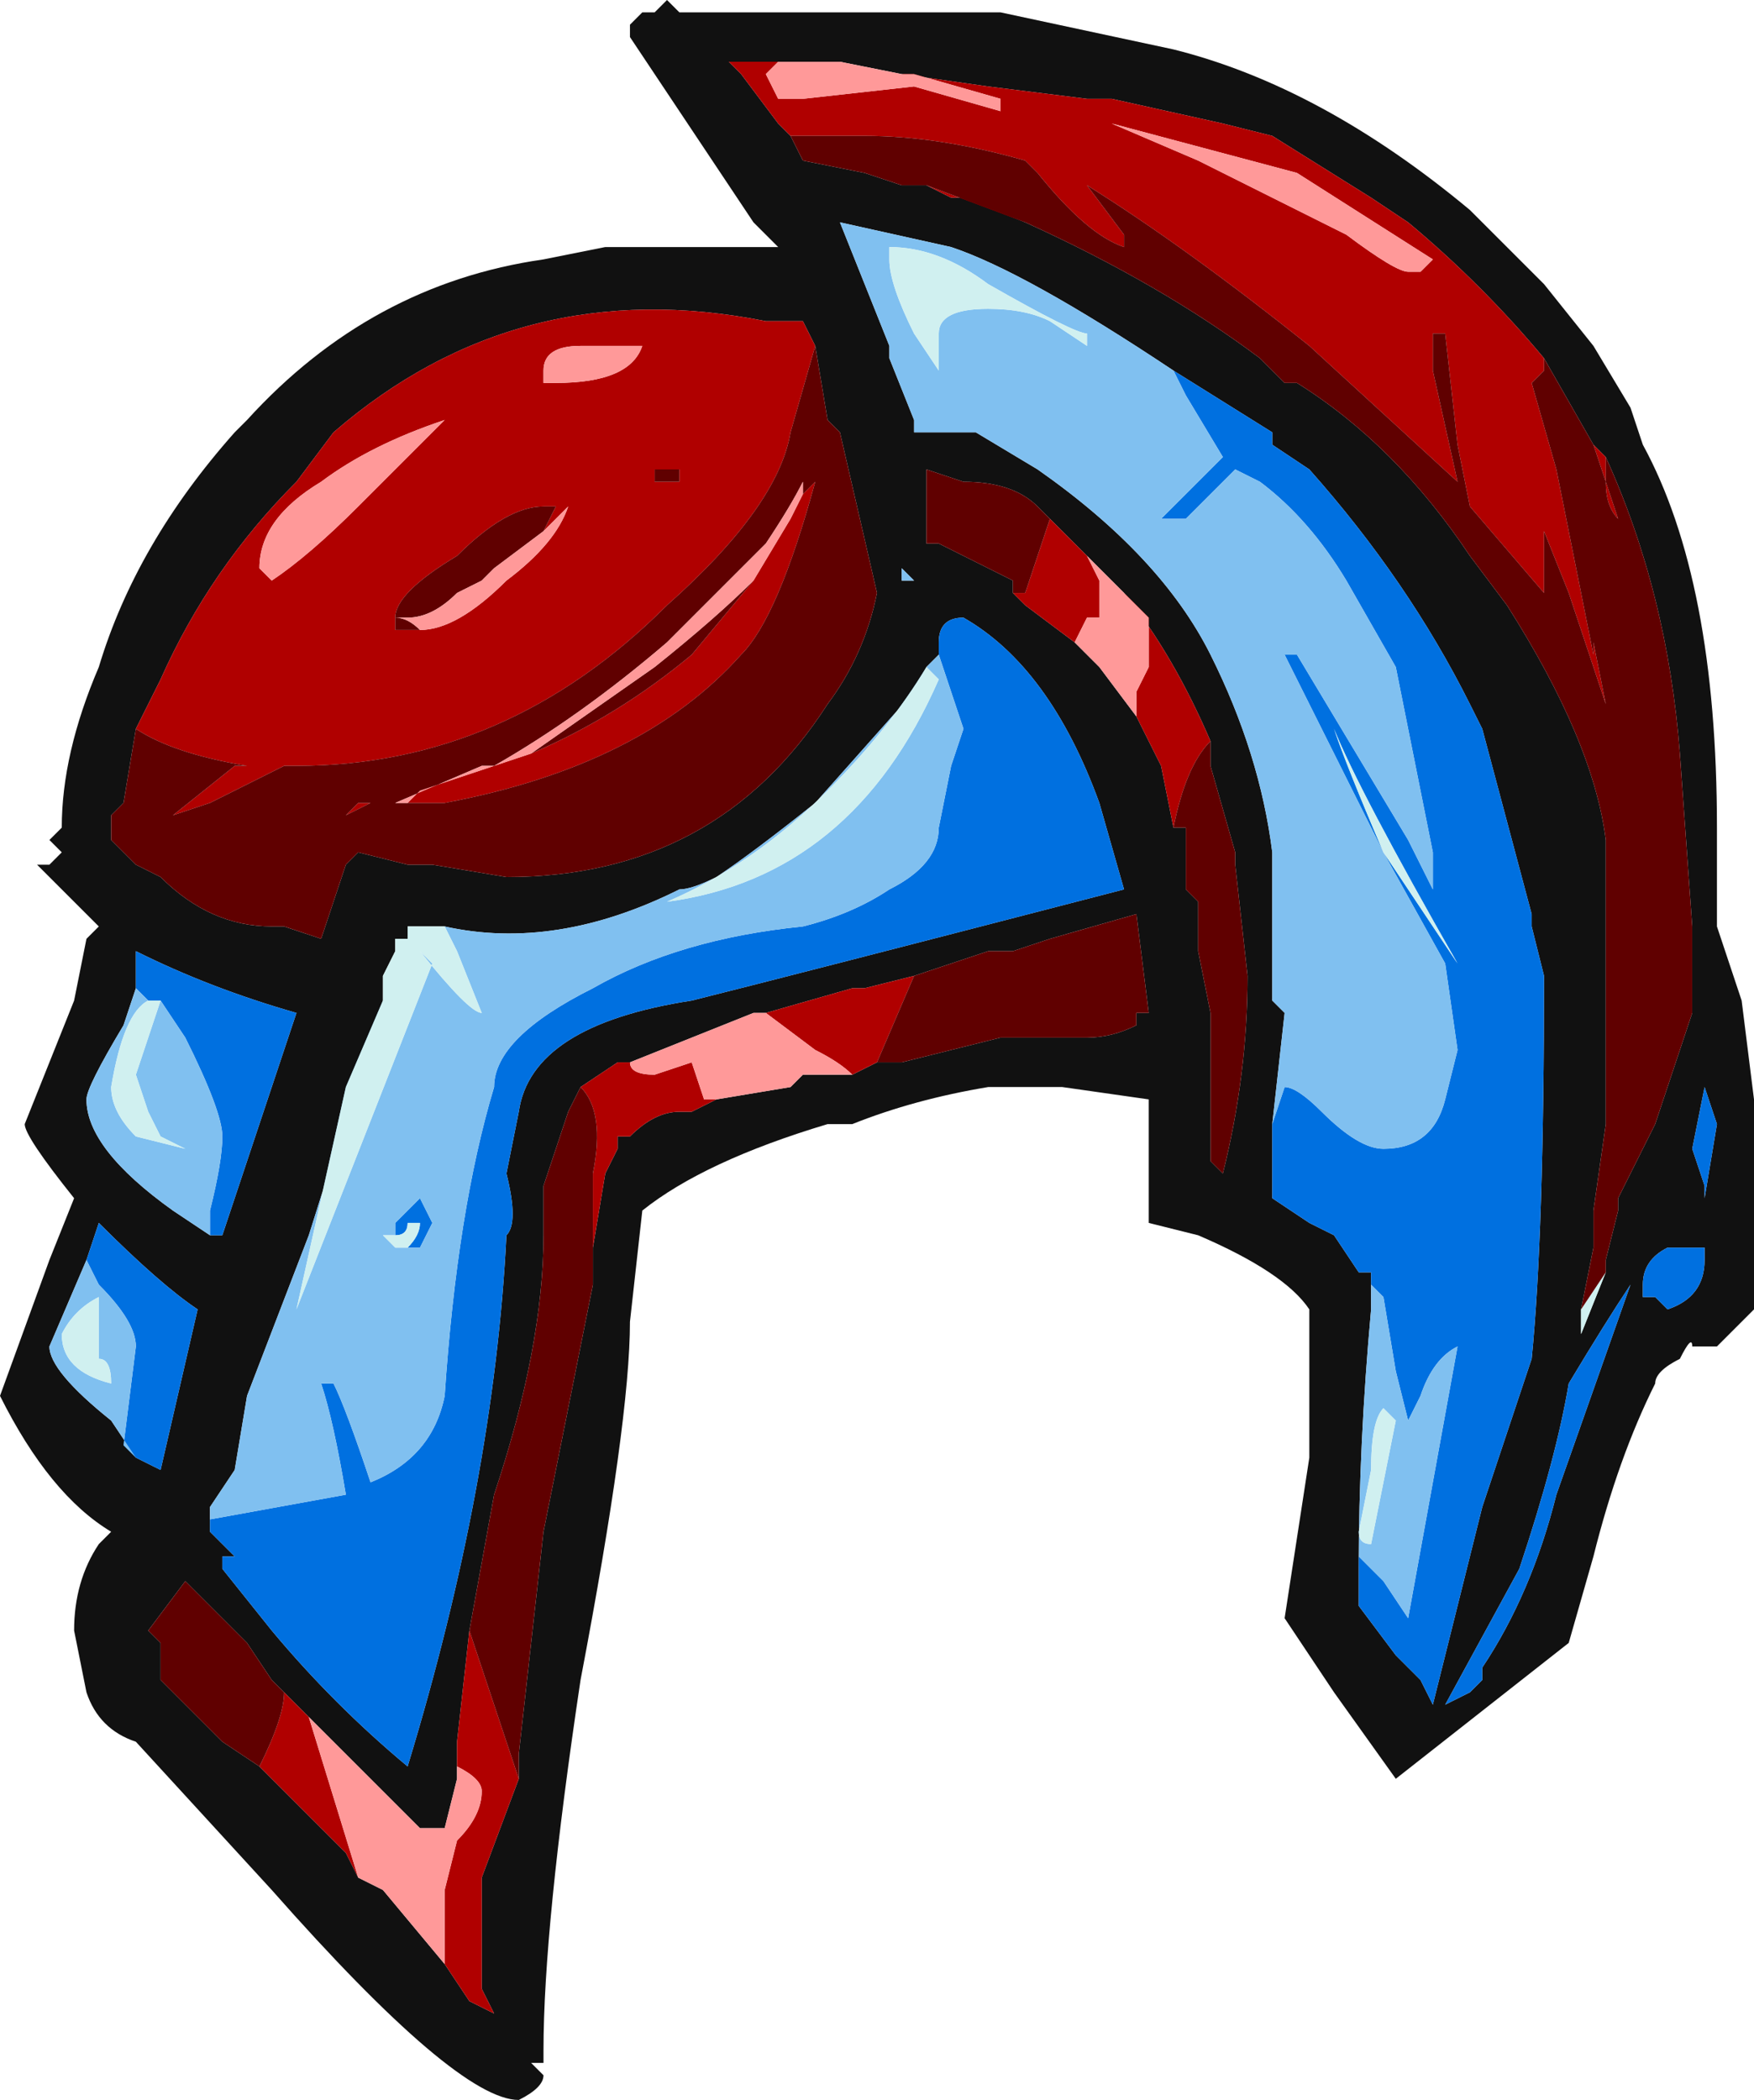 <?xml version="1.0" encoding="UTF-8" standalone="no"?>
<svg xmlns:ffdec="https://www.free-decompiler.com/flash" xmlns:xlink="http://www.w3.org/1999/xlink" ffdec:objectType="frame" height="59.5px" width="49.7px" xmlns="http://www.w3.org/2000/svg">
  <g transform="matrix(1.0, 0.0, 0.0, 1.0, 26.25, 28.35)">
    <use ffdec:characterId="2176" height="8.5" transform="matrix(7.0, 0.0, 0.0, 7.0, -26.25, -28.35)" width="7.1" xlink:href="#shape0"/>
  </g>
  <defs>
    <g id="shape0" transform="matrix(1.0, 0.0, 0.0, 1.0, 3.75, 4.05)">
      <path d="M1.55 1.25 Q1.45 1.1 1.1 0.95 L0.9 0.9 0.9 0.4 0.55 0.35 0.25 0.35 Q-0.05 0.4 -0.3 0.5 L-0.4 0.5 Q-0.9 0.65 -1.15 0.85 L-1.2 1.3 Q-1.2 1.7 -1.4 2.75 -1.55 3.75 -1.55 4.25 L-1.55 4.3 -1.6 4.3 -1.55 4.35 Q-1.55 4.4 -1.65 4.45 -1.9 4.45 -2.65 3.6 L-3.2 3.0 Q-3.35 2.95 -3.4 2.8 L-3.45 2.55 Q-3.45 2.35 -3.35 2.2 L-3.3 2.15 Q-3.55 2.0 -3.75 1.6 L-3.55 1.05 -3.45 0.8 Q-3.65 0.55 -3.65 0.5 L-3.45 0.0 -3.4 -0.25 -3.35 -0.3 -3.6 -0.55 -3.55 -0.55 -3.5 -0.6 -3.55 -0.65 -3.5 -0.7 Q-3.5 -1.0 -3.35 -1.35 -3.2 -1.85 -2.8 -2.3 L-2.75 -2.35 Q-2.25 -2.9 -1.55 -3.0 L-1.3 -3.05 -0.6 -3.05 -0.7 -3.15 -1.2 -3.9 -1.2 -3.95 -1.15 -4.0 -1.1 -4.0 -1.05 -4.05 -1.0 -4.0 0.3 -4.0 1.0 -3.85 Q1.6 -3.7 2.2 -3.2 L2.5 -2.9 2.7 -2.65 2.85 -2.4 2.9 -2.25 Q3.2 -1.7 3.2 -0.7 L3.2 -0.3 3.3 0.0 3.35 0.4 3.35 1.25 3.2 1.4 3.1 1.4 Q3.1 1.35 3.05 1.45 2.95 1.5 2.95 1.55 2.8 1.85 2.7 2.25 L2.6 2.6 1.9 3.15 1.65 2.8 1.45 2.5 1.55 1.85 1.55 1.3 1.55 1.25 M-0.6 -3.8 L-0.8 -3.8 -0.75 -3.75 -0.6 -3.55 -0.55 -3.5 -0.5 -3.4 -0.25 -3.35 -0.1 -3.3 0.0 -3.3 0.1 -3.25 0.15 -3.25 0.4 -3.15 Q0.95 -2.9 1.35 -2.6 L1.45 -2.5 1.5 -2.5 Q1.9 -2.25 2.2 -1.8 L2.35 -1.6 Q2.7 -1.05 2.75 -0.65 L2.75 0.5 2.7 0.85 2.7 1.0 2.65 1.25 2.65 1.35 2.75 1.1 2.75 1.05 2.8 0.85 2.8 0.8 2.95 0.5 3.1 0.05 3.1 -0.3 3.05 -1.0 Q3.0 -1.65 2.75 -2.2 L2.7 -2.25 2.5 -2.6 Q2.25 -2.9 1.95 -3.15 L1.8 -3.25 1.4 -3.5 1.2 -3.55 0.75 -3.65 0.65 -3.65 0.25 -3.7 -0.1 -3.75 -0.35 -3.8 -0.6 -3.8 M-0.45 -2.65 L-0.5 -2.75 -0.65 -2.75 Q-1.65 -2.95 -2.4 -2.3 L-2.55 -2.1 Q-2.9 -1.75 -3.1 -1.3 L-3.2 -1.1 -3.25 -0.8 -3.3 -0.75 -3.3 -0.65 Q-3.25 -0.6 -3.2 -0.55 L-3.1 -0.5 Q-2.9 -0.3 -2.65 -0.3 L-2.6 -0.3 -2.45 -0.25 -2.35 -0.55 -2.3 -0.6 -2.1 -0.55 -2.0 -0.55 -1.7 -0.5 Q-0.85 -0.5 -0.4 -1.2 -0.25 -1.4 -0.2 -1.65 L-0.35 -2.3 -0.4 -2.35 -0.45 -2.65 M-2.9 0.95 L-2.85 0.95 -2.55 0.05 Q-2.9 -0.05 -3.2 -0.2 L-3.2 -0.05 -3.25 0.1 Q-3.4 0.35 -3.4 0.4 -3.4 0.6 -3.05 0.85 L-2.9 0.95 M1.0 -2.55 Q0.4 -2.95 0.1 -3.05 L-0.35 -3.15 -0.15 -2.65 -0.15 -2.6 -0.05 -2.35 -0.05 -2.3 0.2 -2.3 0.45 -2.15 Q0.95 -1.8 1.15 -1.4 1.35 -1.0 1.4 -0.6 L1.4 0.0 1.45 0.05 1.4 0.5 1.4 0.8 1.55 0.9 1.65 0.95 1.75 1.1 1.8 1.1 1.8 1.15 1.8 1.25 Q1.75 1.8 1.75 2.3 L1.75 2.45 1.9 2.65 2.0 2.75 2.05 2.85 2.25 2.05 2.45 1.45 Q2.5 0.95 2.5 -0.1 L2.45 -0.3 2.45 -0.35 2.25 -1.1 2.2 -1.2 Q1.95 -1.7 1.55 -2.15 L1.4 -2.25 1.4 -2.3 1.0 -2.55 M-1.95 -0.3 L-2.1 -0.3 -2.1 -0.25 -2.15 -0.25 -2.15 -0.2 -2.2 -0.1 -2.2 0.0 -2.5 0.95 -2.75 1.6 -2.8 1.9 -2.9 2.05 -2.9 2.15 -2.8 2.25 -2.85 2.25 -2.85 2.3 -2.65 2.55 Q-2.4 2.85 -2.1 3.1 -1.75 1.95 -1.7 0.95 -1.65 0.9 -1.7 0.7 L-1.65 0.45 Q-1.6 0.1 -0.95 0.0 -0.55 -0.1 0.8 -0.45 L0.7 -0.8 Q0.5 -1.35 0.15 -1.55 0.05 -1.55 0.05 -1.45 L0.05 -1.4 0.0 -1.35 -0.05 -1.25 -0.45 -0.8 Q-0.7 -0.6 -0.85 -0.5 -0.95 -0.45 -1.0 -0.45 -1.5 -0.2 -1.95 -0.3 M-0.05 -1.7 L-0.1 -1.75 -0.1 -1.7 -0.05 -1.7 M-0.05 -0.1 L-0.25 -0.05 -0.3 -0.05 -0.65 0.05 -0.7 0.05 -1.2 0.25 -1.25 0.25 -1.4 0.35 -1.45 0.45 -1.55 0.75 -1.55 0.95 Q-1.55 1.4 -1.75 2.0 L-1.85 2.55 -1.9 3.0 -1.9 3.1 -1.9 3.15 -1.95 3.35 -2.05 3.35 -2.45 2.95 -2.65 2.75 -2.75 2.6 -3.0 2.35 -3.15 2.55 -3.1 2.6 -3.1 2.75 -2.85 3.0 -2.7 3.1 -2.35 3.45 -2.3 3.55 -2.2 3.6 -1.95 3.9 -1.85 4.05 -1.75 4.1 -1.8 4.0 -1.8 3.55 -1.65 3.15 -1.65 3.05 -1.55 2.15 -1.35 1.15 -1.35 1.0 -1.3 0.7 -1.25 0.6 -1.25 0.55 -1.2 0.55 Q-1.1 0.45 -1.0 0.45 L-0.95 0.45 -0.85 0.4 -0.55 0.35 -0.5 0.3 -0.3 0.3 -0.2 0.25 -0.1 0.25 0.3 0.15 0.65 0.15 Q0.75 0.15 0.85 0.1 L0.85 0.05 0.9 0.05 0.85 -0.35 0.5 -0.25 0.35 -0.2 0.25 -0.2 -0.05 -0.1 M1.8 -1.95 L1.8 -1.95 M0.35 -1.65 L0.4 -1.6 0.6 -1.45 0.7 -1.35 0.85 -1.15 0.95 -0.95 1.0 -0.7 1.05 -0.7 1.05 -0.45 1.1 -0.4 1.1 -0.2 1.15 0.05 1.15 0.65 1.2 0.7 Q1.3 0.3 1.3 -0.1 L1.25 -0.55 1.25 -0.6 1.15 -0.95 1.15 -1.05 Q1.0 -1.4 0.8 -1.65 L0.65 -1.8 0.5 -1.95 0.45 -2.0 Q0.35 -2.1 0.15 -2.1 L0.0 -2.15 0.0 -1.85 0.05 -1.85 0.35 -1.7 0.35 -1.65 M3.15 0.8 L3.2 0.5 3.15 0.35 3.1 0.6 3.15 0.75 3.15 0.8 M3.15 1.05 L3.15 1.0 3.0 1.0 Q2.9 1.05 2.9 1.15 L2.9 1.2 2.95 1.2 3.0 1.25 Q3.15 1.2 3.15 1.05 M2.85 1.15 Q2.75 1.3 2.6 1.55 2.55 1.85 2.4 2.3 L2.1 2.85 2.2 2.8 2.25 2.75 2.25 2.7 Q2.45 2.4 2.55 2.0 L2.85 1.15 M-3.2 1.85 L-3.1 1.9 -2.95 1.25 Q-3.1 1.15 -3.35 0.9 L-3.4 1.05 -3.55 1.4 Q-3.55 1.5 -3.3 1.7 L-3.2 1.85" fill="#111111" fill-rule="evenodd" stroke="none"/>
      <path d="M1.55 1.3 L1.55 1.25 1.55 1.3 M-3.15 0.0 L-3.2 -0.05 -3.2 -0.2 Q-2.9 -0.05 -2.55 0.05 L-2.85 0.95 -2.9 0.95 -2.9 0.85 Q-2.85 0.65 -2.85 0.55 -2.85 0.45 -3.0 0.15 L-3.1 0.0 -3.15 0.0 M1.0 -2.55 L1.4 -2.3 1.4 -2.25 1.55 -2.15 Q1.95 -1.7 2.2 -1.2 L2.25 -1.1 2.45 -0.35 2.45 -0.3 2.5 -0.1 Q2.5 0.95 2.45 1.45 L2.25 2.05 2.05 2.85 2.0 2.75 1.9 2.65 1.75 2.45 1.75 2.3 1.75 2.25 1.85 2.35 1.95 2.5 2.15 1.4 Q2.05 1.45 2.0 1.6 L1.95 1.7 1.9 1.5 1.85 1.2 1.8 1.15 1.8 1.1 1.75 1.1 1.65 0.95 1.55 0.9 1.4 0.8 1.4 0.5 1.45 0.35 Q1.5 0.35 1.6 0.45 1.75 0.6 1.85 0.6 2.05 0.6 2.1 0.4 L2.15 0.2 2.1 -0.15 1.85 -0.6 1.45 -1.4 1.5 -1.4 1.95 -0.65 2.05 -0.45 2.05 -0.6 1.9 -1.35 1.7 -1.7 Q1.55 -1.95 1.35 -2.1 L1.25 -2.15 1.05 -1.95 0.95 -1.95 1.2 -2.2 1.05 -2.45 1.0 -2.55 M0.05 -1.4 L0.05 -1.45 Q0.05 -1.55 0.15 -1.55 0.5 -1.35 0.7 -0.8 L0.8 -0.45 Q-0.55 -0.1 -0.95 0.0 -1.6 0.1 -1.65 0.45 L-1.7 0.7 Q-1.65 0.9 -1.7 0.95 -1.75 1.95 -2.1 3.1 -2.4 2.85 -2.65 2.55 L-2.85 2.3 -2.85 2.25 -2.8 2.25 -2.9 2.15 -2.9 2.05 -2.9 2.1 -2.35 2.0 Q-2.4 1.7 -2.45 1.55 L-2.4 1.55 Q-2.35 1.65 -2.25 1.95 -2.0 1.85 -1.95 1.6 -1.9 0.85 -1.75 0.35 -1.75 0.15 -1.35 -0.05 -1.0 -0.25 -0.5 -0.3 -0.3 -0.35 -0.15 -0.45 0.05 -0.55 0.05 -0.7 L0.1 -0.95 0.15 -1.1 0.05 -1.4 M1.3 -2.3 L1.3 -2.3 M1.65 -1.1 Q1.7 -0.95 1.85 -0.6 L2.15 -0.15 Q1.75 -0.85 1.65 -1.1 M3.15 0.8 L3.15 0.75 3.1 0.6 3.15 0.35 3.2 0.5 3.15 0.8 M3.15 1.05 Q3.15 1.2 3.0 1.25 L2.95 1.2 2.9 1.2 2.9 1.15 Q2.9 1.05 3.0 1.0 L3.15 1.0 3.15 1.05 M2.85 1.15 L2.55 2.0 Q2.45 2.4 2.25 2.7 L2.25 2.75 2.2 2.8 2.1 2.85 2.4 2.3 Q2.55 1.85 2.6 1.55 2.75 1.3 2.85 1.15 M-2.1 1.0 Q-2.05 0.95 -2.05 0.9 L-2.1 0.9 Q-2.1 0.95 -2.15 0.95 L-2.15 0.9 -2.05 0.8 -2.0 0.9 -2.05 1.0 -2.1 1.0 M-3.4 1.05 L-3.35 0.9 Q-3.1 1.15 -2.95 1.25 L-3.1 1.9 -3.2 1.85 -3.25 1.8 -3.2 1.4 Q-3.2 1.3 -3.35 1.15 L-3.4 1.05" fill="#0070e0" fill-rule="evenodd" stroke="none"/>
      <path d="M-3.2 -0.05 L-3.15 0.0 Q-3.25 0.05 -3.3 0.35 -3.3 0.45 -3.2 0.55 L-3.0 0.6 -3.1 0.55 -3.15 0.45 -3.2 0.3 -3.1 0.0 -3.0 0.15 Q-2.85 0.45 -2.85 0.55 -2.85 0.65 -2.9 0.85 L-2.9 0.95 -3.05 0.85 Q-3.4 0.6 -3.4 0.4 -3.4 0.35 -3.25 0.1 L-3.2 -0.05 M1.4 0.5 L1.45 0.05 1.4 0.0 1.4 -0.6 Q1.35 -1.0 1.15 -1.4 0.95 -1.8 0.45 -2.15 L0.2 -2.3 -0.05 -2.3 -0.05 -2.35 -0.15 -2.6 -0.15 -2.65 -0.35 -3.15 0.1 -3.05 Q0.4 -2.95 1.0 -2.55 L1.05 -2.45 1.2 -2.2 0.95 -1.95 1.05 -1.95 1.25 -2.15 1.35 -2.1 Q1.55 -1.95 1.7 -1.7 L1.9 -1.35 2.05 -0.6 2.05 -0.45 1.95 -0.65 1.5 -1.4 1.45 -1.4 1.85 -0.6 2.1 -0.15 2.15 0.2 2.1 0.4 Q2.05 0.6 1.85 0.6 1.75 0.6 1.6 0.45 1.5 0.35 1.45 0.35 L1.4 0.5 M1.75 2.3 Q1.75 1.8 1.8 1.25 L1.8 1.15 1.85 1.2 1.9 1.5 1.95 1.7 2.0 1.6 Q2.05 1.45 2.15 1.4 L1.95 2.5 1.85 2.35 1.75 2.25 1.75 2.3 M-0.15 -3.05 L-0.15 -3.0 Q-0.15 -2.9 -0.05 -2.7 L0.05 -2.55 0.05 -2.7 Q0.05 -2.8 0.25 -2.8 0.4 -2.8 0.5 -2.75 L0.65 -2.65 0.65 -2.7 Q0.6 -2.7 0.25 -2.9 0.05 -3.05 -0.15 -3.05 M-2.2 0.0 L-2.35 0.35 -2.55 1.25 -2.0 -0.15 -2.05 -0.2 Q-1.85 0.05 -1.8 0.05 L-1.9 -0.2 -1.95 -0.3 Q-1.5 -0.2 -1.0 -0.45 -0.95 -0.45 -0.85 -0.5 -0.7 -0.6 -0.45 -0.8 L-0.05 -1.25 0.0 -1.35 0.05 -1.4 0.15 -1.1 0.1 -0.95 0.05 -0.7 Q0.05 -0.55 -0.15 -0.45 -0.3 -0.35 -0.5 -0.3 -1.0 -0.25 -1.35 -0.05 -1.75 0.15 -1.75 0.35 -1.9 0.85 -1.95 1.6 -2.0 1.85 -2.25 1.95 -2.35 1.65 -2.4 1.55 L-2.45 1.55 Q-2.4 1.7 -2.35 2.0 L-2.9 2.1 -2.9 2.05 -2.8 1.9 -2.75 1.6 -2.5 0.95 -2.2 0.0 M-0.05 -1.7 L-0.1 -1.7 -0.1 -1.75 -0.05 -1.7 M-0.4 -0.85 Q-0.7 -0.55 -1.05 -0.4 -0.3 -0.5 0.05 -1.3 L0.0 -1.35 Q-0.15 -1.1 -0.4 -0.85 M1.3 -2.3 L1.3 -2.3 M1.05 -1.95 L1.25 -2.15 1.05 -1.95 M1.9 1.7 L1.85 1.65 Q1.8 1.7 1.8 1.9 L1.75 2.15 Q1.75 2.2 1.8 2.2 L1.9 1.7 M-2.1 1.0 L-2.05 1.0 -2.0 0.9 -2.05 0.8 -2.15 0.9 -2.15 0.95 -2.2 0.95 -2.15 1.0 -2.1 1.0 M-3.4 1.05 L-3.35 1.15 Q-3.2 1.3 -3.2 1.4 L-3.25 1.8 -3.2 1.85 -3.3 1.7 Q-3.55 1.5 -3.55 1.4 L-3.4 1.05 M-3.35 1.45 L-3.35 1.4 Q-3.35 1.3 -3.35 1.2 -3.45 1.25 -3.5 1.35 -3.5 1.5 -3.3 1.55 -3.3 1.45 -3.35 1.45" fill="#80c0f0" fill-rule="evenodd" stroke="none"/>
      <path d="M2.75 1.1 L2.65 1.35 2.65 1.25 2.75 1.1 M-3.15 0.0 L-3.1 0.0 -3.2 0.3 -3.15 0.45 -3.1 0.55 -3.0 0.6 -3.2 0.55 Q-3.3 0.45 -3.3 0.35 -3.25 0.05 -3.15 0.0 M1.25 -2.15 L1.05 -1.95 1.25 -2.15 M-0.15 -3.05 Q0.05 -3.05 0.25 -2.9 0.6 -2.7 0.65 -2.7 L0.65 -2.65 0.5 -2.75 Q0.4 -2.8 0.25 -2.8 0.05 -2.8 0.05 -2.7 L0.05 -2.55 -0.05 -2.7 Q-0.15 -2.9 -0.15 -3.0 L-0.15 -3.05 M-2.2 0.0 L-2.2 -0.1 -2.15 -0.2 -2.15 -0.25 -2.1 -0.25 -2.1 -0.3 -1.95 -0.3 -1.9 -0.2 -1.8 0.05 Q-1.85 0.05 -2.05 -0.2 L-2.0 -0.15 -2.55 1.25 -2.35 0.35 -2.2 0.0 M-0.4 -0.85 Q-0.15 -1.1 0.0 -1.35 L0.05 -1.3 Q-0.3 -0.5 -1.05 -0.4 -0.7 -0.55 -0.4 -0.85 M0.35 -1.7 L0.35 -1.65 0.35 -1.7 M1.65 -1.1 Q1.75 -0.85 2.15 -0.15 L1.85 -0.6 Q1.7 -0.95 1.65 -1.1 M1.9 1.7 L1.8 2.2 Q1.75 2.2 1.75 2.15 L1.8 1.9 Q1.8 1.7 1.85 1.65 L1.9 1.7 M-2.15 0.95 Q-2.1 0.95 -2.1 0.9 L-2.05 0.9 Q-2.05 0.95 -2.1 1.0 L-2.15 1.0 -2.2 0.95 -2.15 0.95 M-3.35 1.45 Q-3.3 1.45 -3.3 1.55 -3.5 1.5 -3.5 1.35 -3.45 1.25 -3.35 1.2 -3.35 1.3 -3.35 1.4 L-3.35 1.45" fill="#d0f0f0" fill-rule="evenodd" stroke="none"/>
      <path d="M-0.55 -3.5 L-0.6 -3.55 -0.75 -3.75 -0.8 -3.8 -0.6 -3.8 -0.65 -3.75 -0.6 -3.65 -0.5 -3.65 -0.05 -3.7 0.3 -3.6 0.3 -3.65 -0.05 -3.75 -0.1 -3.75 0.25 -3.7 0.65 -3.65 0.75 -3.65 1.2 -3.55 1.4 -3.5 1.8 -3.25 1.95 -3.15 Q2.25 -2.9 2.5 -2.6 L2.5 -2.55 2.45 -2.5 2.55 -2.15 2.7 -1.4 2.7 -1.45 2.75 -1.2 2.6 -1.65 2.5 -1.9 2.5 -1.65 2.2 -2.0 2.15 -2.25 2.1 -2.7 2.05 -2.7 2.05 -2.55 2.15 -2.1 1.55 -2.65 Q1.05 -3.05 0.65 -3.3 L0.8 -3.1 0.8 -3.05 Q0.65 -3.1 0.45 -3.35 L0.4 -3.4 Q0.05 -3.5 -0.25 -3.5 L-0.55 -3.5 M2.7 -2.25 L2.75 -2.2 2.75 -2.1 2.7 -2.25 M0.4 -3.15 L0.15 -3.25 0.1 -3.25 0.0 -3.3 0.4 -3.15 M-3.2 -1.1 L-3.1 -1.3 Q-2.9 -1.75 -2.55 -2.1 L-2.4 -2.3 Q-1.65 -2.95 -0.65 -2.75 L-0.5 -2.75 -0.45 -2.65 -0.55 -2.3 Q-0.6 -2.0 -1.05 -1.6 -1.7 -0.95 -2.55 -0.95 L-2.6 -0.95 -2.9 -0.8 -3.05 -0.75 -2.8 -0.95 -2.75 -0.95 Q-3.05 -1.0 -3.2 -1.1 M-1.15 -2.65 L-1.4 -2.65 Q-1.55 -2.65 -1.55 -2.55 L-1.55 -2.5 -1.5 -2.5 Q-1.2 -2.5 -1.15 -2.65 M-0.5 -2.05 L-0.45 -2.1 Q-0.6 -1.55 -0.75 -1.4 -1.15 -0.95 -1.95 -0.8 L-2.1 -0.8 -2.05 -0.85 -1.6 -1.0 Q-1.25 -1.15 -0.95 -1.4 L-0.7 -1.7 -0.55 -1.95 -0.5 -2.05 M-1.0 -2.15 L-1.1 -2.15 -1.1 -2.1 -1.0 -2.1 -1.0 -2.15 M-2.1 -0.8 L-2.1 -0.8 M-2.05 -1.5 Q-1.9 -1.5 -1.7 -1.7 -1.5 -1.85 -1.45 -2.0 L-1.55 -1.9 -1.5 -2.0 -1.55 -2.0 Q-1.7 -2.0 -1.9 -1.8 -2.15 -1.65 -2.15 -1.55 L-2.15 -1.5 -2.05 -1.5 M-1.95 -2.35 Q-2.25 -2.25 -2.45 -2.1 -2.7 -1.95 -2.7 -1.75 L-2.65 -1.7 Q-2.5 -1.8 -2.3 -2.0 L-1.95 -2.35 M-2.3 -0.8 L-2.25 -0.8 -2.35 -0.75 -2.3 -0.8 M-0.05 -0.1 L-0.2 0.25 -0.3 0.3 Q-0.35 0.25 -0.45 0.2 L-0.65 0.05 -0.7 0.05 -0.65 0.05 -0.3 -0.05 -0.25 -0.05 -0.05 -0.1 M1.7 -3.1 Q1.9 -2.95 1.95 -2.95 L2.0 -2.95 2.05 -3.0 1.5 -3.35 0.75 -3.55 1.1 -3.4 1.7 -3.1 M0.45 -3.6 L0.45 -3.6 M0.35 -1.65 L0.4 -1.65 0.5 -1.95 0.65 -1.8 0.7 -1.7 0.7 -1.55 0.65 -1.55 0.6 -1.45 0.4 -1.6 0.35 -1.65 M2.8 -1.95 Q2.75 -2.0 2.75 -2.1 L2.8 -1.95 M0.85 -1.15 L0.85 -1.25 0.9 -1.35 0.9 -1.55 0.8 -1.65 Q1.0 -1.4 1.15 -1.05 1.05 -0.95 1.0 -0.7 L0.95 -0.95 0.85 -1.15 M0.6 -1.45 L0.7 -1.35 0.6 -1.45 M2.7 -1.1 L2.7 -1.1 M-1.2 0.25 Q-1.2 0.3 -1.1 0.3 L-0.95 0.25 -0.9 0.4 -0.85 0.4 -0.95 0.45 -1.0 0.45 Q-1.1 0.45 -1.2 0.55 L-1.25 0.55 -1.25 0.6 -1.3 0.7 -1.35 1.0 -1.35 0.7 Q-1.3 0.45 -1.4 0.35 L-1.25 0.25 -1.2 0.25 M-1.85 2.55 L-1.65 3.15 -1.8 3.55 -1.8 4.0 -1.75 4.1 -1.85 4.05 -1.95 3.9 -1.95 3.6 -1.9 3.4 Q-1.8 3.3 -1.8 3.2 -1.8 3.15 -1.9 3.1 L-1.9 3.0 -1.85 2.55 M-2.45 2.95 L-2.5 2.9 -2.3 3.55 -2.35 3.45 -2.7 3.1 Q-2.6 2.9 -2.6 2.8 L-2.65 2.75 -2.45 2.95" fill="#b00000" fill-rule="evenodd" stroke="none"/>
      <path d="M2.5 -2.6 L2.7 -2.25 2.75 -2.1 2.75 -2.2 Q3.0 -1.65 3.05 -1.0 L3.1 -0.3 3.1 0.05 2.95 0.5 2.8 0.8 2.8 0.85 2.75 1.05 2.75 1.1 2.65 1.25 2.7 1.0 2.7 0.85 2.75 0.5 2.75 -0.65 Q2.7 -1.05 2.35 -1.6 L2.2 -1.8 Q1.9 -2.25 1.5 -2.5 L1.45 -2.5 1.35 -2.6 Q0.95 -2.9 0.4 -3.15 L0.0 -3.3 -0.1 -3.3 -0.25 -3.35 -0.5 -3.4 -0.55 -3.5 -0.25 -3.5 Q0.05 -3.5 0.4 -3.4 L0.45 -3.35 Q0.65 -3.1 0.8 -3.05 L0.8 -3.1 0.65 -3.3 Q1.05 -3.05 1.55 -2.65 L2.15 -2.1 2.05 -2.55 2.05 -2.7 2.1 -2.7 2.15 -2.25 2.2 -2.0 2.5 -1.65 2.5 -1.9 2.6 -1.65 2.75 -1.2 2.7 -1.45 2.7 -1.4 2.55 -2.15 2.45 -2.5 2.5 -2.55 2.5 -2.6 M-3.2 -1.1 Q-3.05 -1.0 -2.75 -0.95 L-2.8 -0.95 -3.05 -0.75 -2.9 -0.8 -2.6 -0.95 -2.55 -0.95 Q-1.7 -0.95 -1.05 -1.6 -0.6 -2.0 -0.55 -2.3 L-0.45 -2.65 -0.4 -2.35 -0.35 -2.3 -0.2 -1.65 Q-0.25 -1.4 -0.4 -1.2 -0.85 -0.5 -1.7 -0.5 L-2.0 -0.55 -2.1 -0.55 -2.3 -0.6 -2.35 -0.55 -2.45 -0.25 -2.6 -0.3 -2.65 -0.3 Q-2.9 -0.3 -3.1 -0.5 L-3.2 -0.55 Q-3.25 -0.6 -3.3 -0.65 L-3.3 -0.75 -3.25 -0.8 -3.2 -1.1 M-1.0 -2.15 L-1.0 -2.1 -1.1 -2.1 -1.1 -2.15 -1.0 -2.15 M-1.95 -0.8 Q-1.15 -0.95 -0.75 -1.4 -0.6 -1.55 -0.45 -2.1 L-0.5 -2.05 -0.5 -2.05 -0.5 -2.1 Q-0.55 -2.0 -0.65 -1.85 L-1.05 -1.45 Q-1.4 -1.15 -1.75 -0.95 L-1.8 -0.95 -2.15 -0.8 -2.1 -0.8 -2.1 -0.8 -1.95 -0.8 M-0.7 -1.7 L-0.95 -1.4 Q-1.25 -1.15 -1.6 -1.0 L-1.1 -1.35 Q-0.85 -1.55 -0.7 -1.7 M-2.05 -1.5 L-2.15 -1.5 -2.15 -1.55 Q-2.15 -1.65 -1.9 -1.8 -1.7 -2.0 -1.55 -2.0 L-1.5 -2.0 -1.55 -1.9 -1.75 -1.75 -1.8 -1.7 -1.9 -1.65 Q-2.0 -1.55 -2.1 -1.55 L-2.15 -1.55 Q-2.1 -1.55 -2.05 -1.5 M-2.3 -0.8 L-2.35 -0.75 -2.25 -0.8 -2.3 -0.8 M-0.2 0.25 L-0.05 -0.1 0.25 -0.2 0.35 -0.2 0.5 -0.25 0.85 -0.35 0.9 0.05 0.85 0.05 0.85 0.1 Q0.75 0.15 0.65 0.15 L0.3 0.15 -0.1 0.25 -0.2 0.25 M2.8 -1.95 L2.75 -2.1 Q2.75 -2.0 2.8 -1.95 M0.5 -1.95 L0.4 -1.65 0.35 -1.65 0.35 -1.7 0.05 -1.85 0.0 -1.85 0.0 -2.15 0.15 -2.1 Q0.35 -2.1 0.45 -2.0 L0.5 -1.95 M1.0 -0.7 Q1.05 -0.95 1.15 -1.05 L1.15 -0.95 1.25 -0.6 1.25 -0.55 1.3 -0.1 Q1.3 0.3 1.2 0.7 L1.15 0.65 1.15 0.05 1.1 -0.2 1.1 -0.4 1.05 -0.45 1.05 -0.7 1.0 -0.7 M2.7 -1.1 L2.7 -1.1 M-1.4 0.35 Q-1.3 0.45 -1.35 0.7 L-1.35 1.0 -1.35 1.15 -1.55 2.15 -1.65 3.05 -1.65 3.15 -1.85 2.55 -1.75 2.0 Q-1.55 1.4 -1.55 0.95 L-1.55 0.75 -1.45 0.45 -1.4 0.35 M-2.65 2.75 L-2.6 2.8 Q-2.6 2.9 -2.7 3.1 L-2.85 3.0 -3.1 2.75 -3.1 2.6 -3.15 2.55 -3.0 2.35 -2.75 2.6 -2.65 2.75" fill="#600000" fill-rule="evenodd" stroke="none"/>
      <path d="M-0.6 -3.8 L-0.35 -3.8 -0.1 -3.75 -0.05 -3.75 0.3 -3.65 0.3 -3.6 -0.05 -3.7 -0.5 -3.65 -0.6 -3.65 -0.65 -3.75 -0.6 -3.8 M-1.15 -2.65 Q-1.2 -2.5 -1.5 -2.5 L-1.55 -2.5 -1.55 -2.55 Q-1.55 -2.65 -1.4 -2.65 L-1.15 -2.65 M-0.5 -2.05 L-0.55 -1.95 -0.7 -1.7 Q-0.85 -1.55 -1.1 -1.35 L-1.6 -1.0 -2.05 -0.85 -2.1 -0.8 -1.95 -0.8 -2.1 -0.8 -2.15 -0.8 -1.8 -0.95 -1.75 -0.95 Q-1.4 -1.15 -1.05 -1.45 L-0.65 -1.85 Q-0.55 -2.0 -0.5 -2.1 L-0.5 -2.05 -0.5 -2.05 M-1.55 -1.9 L-1.45 -2.0 Q-1.5 -1.85 -1.7 -1.7 -1.9 -1.5 -2.05 -1.5 -2.1 -1.55 -2.15 -1.55 L-2.1 -1.55 Q-2.0 -1.55 -1.9 -1.65 L-1.8 -1.7 -1.75 -1.75 -1.55 -1.9 M-1.95 -2.35 L-2.3 -2.0 Q-2.5 -1.8 -2.65 -1.7 L-2.7 -1.75 Q-2.7 -1.95 -2.45 -2.1 -2.25 -2.25 -1.95 -2.35 M-0.7 0.05 L-0.65 0.05 -0.45 0.2 Q-0.35 0.25 -0.3 0.3 L-0.5 0.3 -0.55 0.35 -0.85 0.4 -0.9 0.4 -0.95 0.25 -1.1 0.3 Q-1.2 0.3 -1.2 0.25 L-0.7 0.05 M0.45 -3.6 L0.45 -3.6 M1.7 -3.1 L1.1 -3.4 0.75 -3.55 1.5 -3.35 2.05 -3.0 2.0 -2.95 1.95 -2.95 Q1.9 -2.95 1.7 -3.1 M0.6 -1.45 L0.65 -1.55 0.7 -1.55 0.7 -1.7 0.65 -1.8 0.8 -1.65 0.9 -1.55 0.9 -1.35 0.85 -1.25 0.85 -1.15 0.7 -1.35 0.6 -1.45 M-2.3 3.55 L-2.5 2.9 -2.45 2.95 -2.05 3.35 -1.95 3.35 -1.9 3.15 -1.9 3.1 Q-1.8 3.15 -1.8 3.2 -1.8 3.3 -1.9 3.4 L-1.95 3.6 -1.95 3.9 -2.2 3.6 -2.3 3.55" fill="#ff9999" fill-rule="evenodd" stroke="none"/>
    </g>
  </defs>
</svg>
